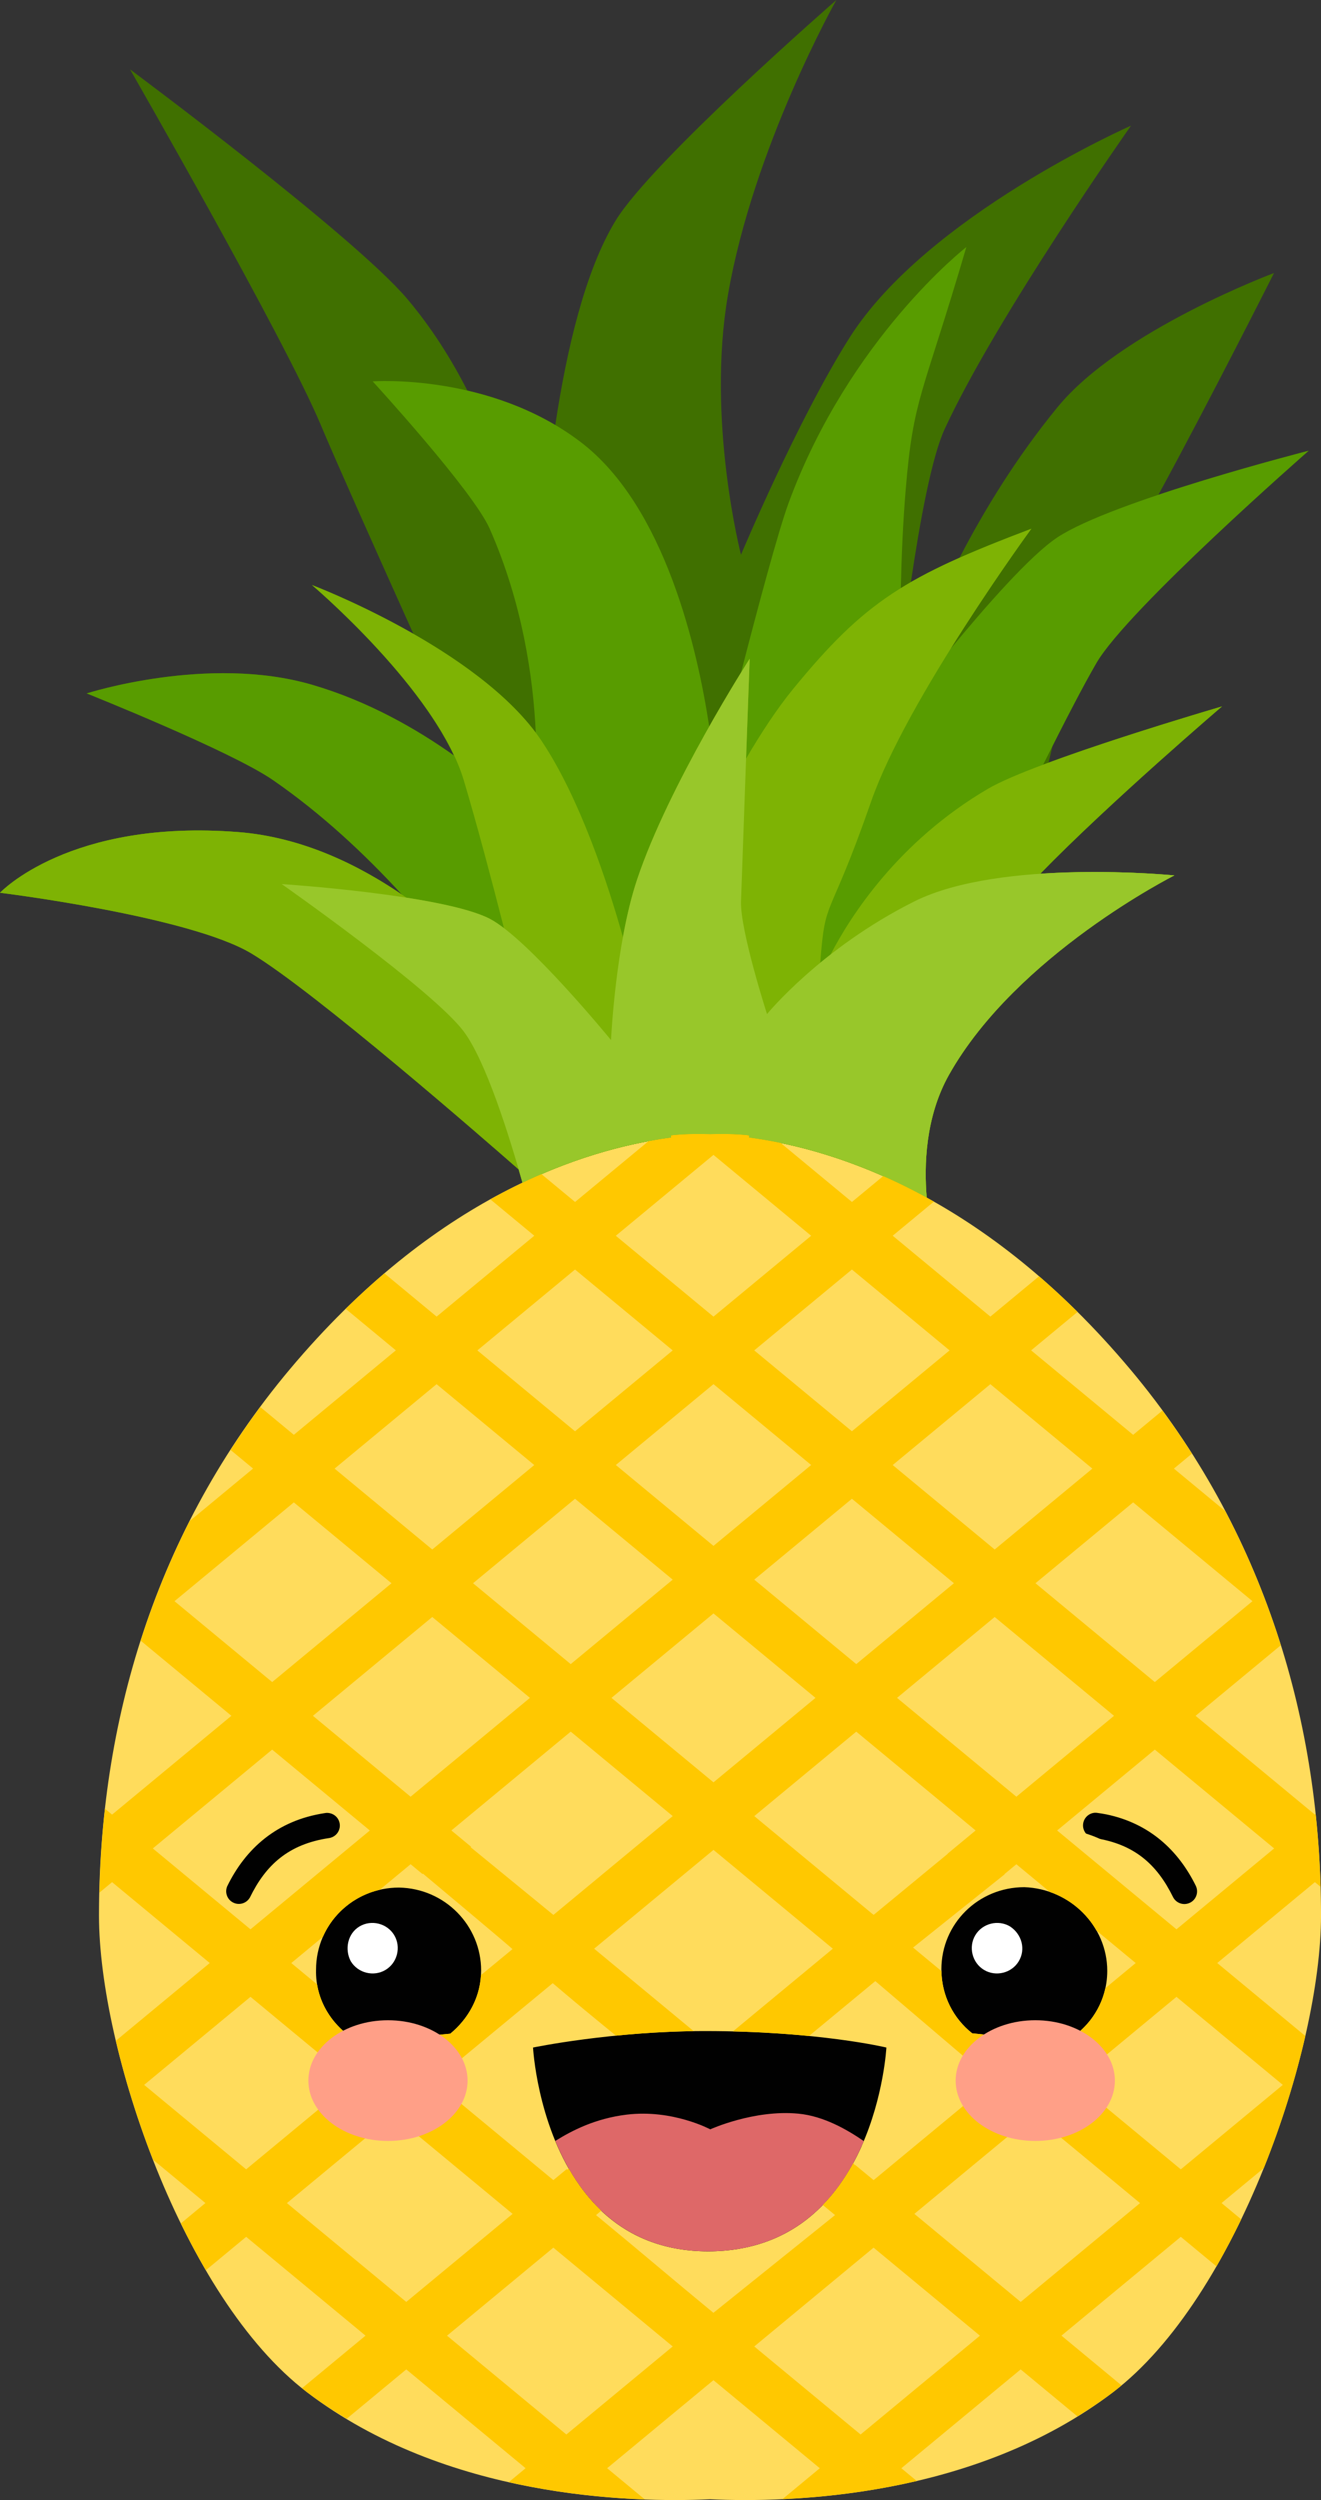 <?xml version="1.0" encoding="UTF-8"?>
<svg id="Layer_2" data-name="Layer 2" xmlns="http://www.w3.org/2000/svg" viewBox="0 0 866.93 1640.62">
  <rect x="0" y="0" width="866.93" height="1640.62" fill="#333333" stroke="none"/>
  <defs>
    <style>
      .cls-1 {
        fill: #010101;
      }

      .cls-2 {
        fill: #ff9f87;
      }

      .cls-3 {
        fill: #fff;
      }

      .cls-4 {
        fill: #ffdc5c;
      }

      .cls-5 {
        fill: #ffc800;
      }

      .cls-6 {
        fill: #7eb304;
      }

      .cls-7 {
        fill: #98c72a;
      }

      .cls-8 {
        fill: #de6868;
      }

      .cls-9 {
        fill: #407000;
      }

      .cls-10 {
        fill: #589c00;
      }
    </style>
  </defs>
  <g id="Happy_Pineapple" data-name="Happy Pineapple">
    <g id="Happy_Pineapple-2" data-name="Happy Pineapple">
      <path id="path3166" class="cls-9" d="m609.48,797.13c-2.77-18.53-5.57-58.25,13.33-91.84,44.29-78.74,147.89-130.82,147.89-130.82,0,0-42.2-4.2-88.03-1.08,45.94-47.2,119.31-109.84,119.31-109.84,0,0-66.35,19.36-113.83,36.92.81-3.51,1.67-7.18,2.58-10.96,11.36-22.52,21.45-41.78,28.78-54.39,20.58-35.48,139.34-139.35,139.34-139.35,0,0-51.56,13.16-98.63,28.92,32.97-60.45,75.88-145.52,75.88-145.52,0,0-100.73,37.49-142.19,88.16-26.86,32.82-48.02,67.49-64.2,98.71-11.91,5.3-22.37,10.51-31.92,16.02,5.9-39.86,13.68-82.11,22.17-100.51,34.12-73.94,122.28-199.08,122.28-199.08,0,0-134.09,58.99-184.85,139.35-34.13,54.03-71.1,142.2-71.1,142.2,0,0-22.75-88.16-8.53-170.64C494.46,96.63,548.88,0,548.88,0c0,0-121.02,105.46-145.04,145.04-19.8,32.62-31.96,84.31-39.43,133.99-19.37-11.45-39.49-18.46-57.67-22.67-10.57-20.74-23.51-41.29-39.41-60.13C232.3,154.71,85.32,45.5,85.32,45.5c0,0,101.13,176.1,125.13,233.2,10.45,24.86,35.22,80.36,60.84,137.25-35.3-20.19-66.53-32.03-66.53-32.03,0,0,67.65,57.32,93.15,111.86-24.49-17.4-56.4-35.72-93.15-46.44-68.25-19.91-147.88,5.69-147.88,5.69,0,0,94.55,37.72,122.29,56.88,31.45,21.71,59.89,48.16,84.8,75.33-29.97-20.47-66.68-37.98-107.55-41.21C45.52,537.29,0,585.85,0,585.85c0,0,124.05,15.28,164.95,39.81,41.77,25.06,153.74,122.72,175.45,141.78,1.9,6.53,3.55,12.44,4.94,17.54-46.06,22.15-97.33,58.99-148.18,119.63-80.46,95.93-122.98,217.79-122.98,352.41,0,83.28,51.76,243.7,132.88,305.5,78.67,59.94,181.47,68.89,235.74,68.89,8.56,0,16.2-.22,23.6-.52,6.53.3,14.18.52,22.74.52h0c54.27,0,157.06-8.95,235.72-68.89,81.12-61.81,132.88-222.22,132.88-305.5,0-134.62-42.53-256.48-122.98-352.41-42.57-50.77-85.41-84.73-125.27-107.49Z"/>
      <path id="path3168" class="cls-1" d="m489.12,1631.4c-8.56,0-16.2-.22-22.74-.52-7.4.3-15.04.52-23.6.52-54.27,0-157.06-8.95-235.74-68.89-81.11-61.81-132.88-222.22-132.88-305.5,0-134.62,42.53-256.48,122.98-352.41,90.83-108.31,183.05-140.8,244.42-148.98l8-1.06v-.98c2.42-.12,5.37-.21,8.78-.21,2.23,0,4.67.04,7.29.13,3.24-.09,5.67-.13,7.91-.13,3.42,0,6.37.09,8.78.21v.98l8,1.06c61.37,8.18,153.59,40.67,244.42,148.98,80.45,95.93,122.98,217.79,122.98,352.41,0,83.28-51.76,243.7-132.88,305.5-78.67,59.94-181.45,68.89-235.72,68.89h0Z"/>
      <path class="cls-4" d="m741.81,898.68c-95.28-113.61-192.86-144.53-250.27-152.18v-1.39s-9.35-1.37-25.59-.82c-16.25-.55-25.59.82-25.59.82v1.39c-57.41,7.65-154.98,38.57-250.26,152.18-89.01,106.14-125.14,233.2-125.14,358.34,0,87.71,54.94,250.69,136.51,312.83,91.3,69.56,212.44,72.65,264.48,70.24,52.05,2.41,173.18-.68,264.48-70.24,81.57-62.15,136.51-225.13,136.51-312.83,0-125.14-36.11-252.2-125.12-358.34Zm-577.82,346.53c-2.27,3.99-7.35,5.39-11.34,3.12-3.66-2.08-5.19-6.55-3.57-10.43,12.05-24.77,32.69-43.39,64.22-48.1.28-.06.56-.09.85-.13.75-.04,1.5.03,2.23.19,4.5.91,7.4,5.31,6.48,9.8-.71,3.45-3.52,6.09-7.01,6.56-26.57,3.98-41.49,17.69-51.85,39Zm131.52,89.36l-59.6,5.7c-17.1-9.33-29.03-26.95-28.5-47.68,0-30.06,24.36-53.91,54.43-53.91,30.06.52,53.91,24.88,53.91,54.43-.01,17.1-8.3,31.61-20.23,41.46Zm269.98,73.75s-.02.05-.03.08c-.48,1.06-.97,2.13-1.47,3.19-.03.05-.05.11-.08.16-.49,1.04-1,2.07-1.51,3.1-.04.08-.08.15-.12.23-.51,1.01-1.03,2.02-1.57,3.03-.05.09-.1.19-.15.28-.53.99-1.07,1.98-1.63,2.96-.06.11-.12.21-.18.32-.55.97-1.12,1.94-1.69,2.9-.07.11-.14.23-.2.34-.58.96-1.17,1.91-1.78,2.86-.07.11-.14.23-.22.34-.61.95-1.23,1.9-1.87,2.84-.07.11-.14.22-.22.32-.65.95-1.32,1.9-2,2.84-.07.09-.13.18-.19.27-.71.97-1.43,1.93-2.17,2.89-.04.05-.08.11-.12.16-4.72,6.08-10.1,11.8-16.23,16.91-.16.13-.32.26-.48.39-.85.7-1.7,1.38-2.57,2.06-.27.21-.56.41-.83.62-.77.58-1.55,1.16-2.35,1.72-.35.25-.71.49-1.06.73-.74.51-1.48,1.01-2.24,1.5-.41.26-.82.52-1.24.78-.72.45-1.45.9-2.2,1.34-.45.27-.92.53-1.38.79-.72.41-1.45.81-2.19,1.21-.49.26-.99.52-1.5.77-.73.37-1.46.73-2.2,1.09-.53.25-1.06.5-1.6.75-.74.34-1.48.66-2.23.98-.56.24-1.13.47-1.7.7-.75.3-1.51.6-2.28.88-.59.22-1.18.44-1.78.65-.77.27-1.55.53-2.34.79-.62.2-1.23.4-1.86.59-.79.24-1.6.47-2.41.69-.64.18-1.28.35-1.92.52-.82.21-1.66.4-2.5.6-.66.15-1.31.31-1.98.45-.86.18-1.73.34-2.6.5-.67.12-1.34.25-2.02.37-.9.15-1.82.28-2.74.41-.67.09-1.34.2-2.02.28-.97.12-1.97.21-2.96.31-.65.06-1.3.14-1.96.19-1.11.09-2.24.15-3.38.21-.57.03-1.12.08-1.69.1-1.72.07-3.46.1-5.23.1s-3.44-.04-5.12-.11c-.57-.02-1.12-.07-1.68-.1-1.1-.06-2.2-.12-3.28-.21-.66-.05-1.3-.13-1.95-.2-.96-.09-1.92-.19-2.86-.3-.69-.09-1.36-.19-2.03-.29-.88-.13-1.76-.25-2.63-.4-.69-.12-1.37-.25-2.05-.38-.83-.16-1.66-.31-2.47-.49-.68-.15-1.35-.31-2.03-.47-.79-.19-1.57-.37-2.35-.57-.67-.18-1.33-.36-1.99-.55-.75-.21-1.5-.43-2.24-.66-.66-.2-1.3-.42-1.95-.63-.72-.24-1.44-.48-2.15-.74-.64-.23-1.26-.46-1.89-.7-.7-.27-1.39-.54-2.07-.82-.61-.25-1.22-.51-1.83-.77-.67-.29-1.34-.59-2-.9-.59-.27-1.18-.55-1.76-.83-.65-.32-1.3-.65-1.94-.98-.56-.29-1.13-.59-1.68-.89-.64-.35-1.27-.71-1.9-1.07-.53-.31-1.07-.61-1.59-.93-.63-.38-1.25-.77-1.87-1.17-.5-.32-1-.63-1.49-.95-.63-.42-1.25-.85-1.87-1.28-.45-.32-.91-.63-1.36-.95-.65-.47-1.29-.96-1.92-1.44-.4-.3-.8-.6-1.19-.91-.7-.55-1.39-1.12-2.08-1.69-.3-.25-.61-.5-.91-.75-.87-.74-1.72-1.5-2.55-2.26-.1-.1-.21-.19-.32-.28-2.89-2.66-5.59-5.46-8.13-8.38-.03-.03-.05-.06-.08-.09-.81-.94-1.61-1.89-2.39-2.84-.06-.07-.12-.15-.18-.22-.75-.92-1.48-1.85-2.19-2.79-.06-.08-.12-.16-.18-.24-.71-.94-1.41-1.89-2.09-2.85-.04-.06-.09-.13-.13-.19-.7-.99-1.38-1.98-2.05-2.98-.02-.03-.04-.06-.06-.08-25.76-38.65-28.33-87.43-28.33-87.43,0,0,51.99-10.81,112.74-10.81,74.18,0,119.16,10.81,119.16,10.81,0,0-1.68,31.99-16.27,64.69Zm132.13-67.79l-59.61-6.22c-12.44-9.85-20.21-24.88-20.21-41.98,0-30.06,24.36-53.91,54.43-53.91,30.06,1.03,54.43,25.4,54.43,54.94,0,20.73-11.93,38.36-29.03,47.16Zm83.3-91.88c-4.15,2.01-9.13.3-11.15-3.84-10.46-21.25-25.33-34.84-51.91-38.69-4.54-.67-7.69-4.9-7.02-9.44.58-3.88,3.78-6.84,7.7-7.1.19-.01.35-.01.54,0,.41,0,.81.06,1.21.12,1.97.29,3.97.57,5.85.97,28.32,5.9,47.21,23.67,58.62,46.84,2.02,4.14.3,9.13-3.83,11.14Z"/>
      <path class="cls-4" d="m754.44,1253.24c-3.71,1.8-8.17.27-9.97-3.43-9.36-19.01-22.66-31.17-46.44-34.61-4.06-.6-6.88-4.38-6.28-8.45.52-3.47,3.38-6.12,6.88-6.35.17-.01.32-.01.48,0,.37,0,.72.05,1.08.11,1.77.26,3.55.51,5.23.87,25.34,5.28,42.23,21.17,52.44,41.9,1.81,3.7.27,8.16-3.42,9.96Z"/>
      <path id="path3177" class="cls-10" d="m340.4,767.44c.89,3.05,1.7,5.92,2.49,8.7,38-18.09,71.77-26.21,97.47-29.64v-1.39s9.35-1.37,25.59-.82c16.25-.55,25.59.82,25.59.82v1.39c29.96,3.99,70.85,14.36,116.65,39.46-1.77-20.72-1.04-52.8,14.63-80.66,44.29-78.74,147.89-130.82,147.89-130.82,0,0-42.2-4.2-88.03-1.08,45.94-47.2,119.31-109.84,119.31-109.84,0,0-69.76,20.34-117.41,38.24,13.86-27.78,26.32-51.82,34.94-66.67,20.58-35.48,139.34-139.35,139.34-139.35,0,0-128.58,32.79-164.94,56.88-17.7,11.72-47.25,45.44-70.08,73.14,26.93-43.17,53.02-78.84,53.02-78.84-37.91,14.38-63.94,25.55-85.67,39.03.45-20.6,1.39-43.03,3.19-64.62,5.09-61.08,10.74-60.23,39.82-159.26,0,0-76.79,59.72-116.6,167.79-6.86,18.62-20.28,68.85-31.25,111.41-4.85,7.89-12.4,20.39-20.91,35.48-7.55-49.88-28.77-144.36-84.35-186.7-59.72-45.51-136.51-39.82-136.51-39.82,0,0,65.75,71.67,76.79,96.69,21.52,48.77,28.55,97.53,30.25,133.89-43.13-57.64-146.86-96.92-146.86-96.92,0,0,67.65,57.32,93.15,111.86-24.49-17.4-56.4-35.72-93.15-46.44-68.25-19.91-147.88,5.69-147.88,5.69,0,0,94.55,37.72,122.29,56.88,31.45,21.71,59.89,48.16,84.8,75.33-29.97-20.47-66.68-37.98-107.55-41.21C45.52,537.28,0,585.85,0,585.85c0,0,124.05,15.28,164.95,39.81,41.76,25.06,153.73,122.72,175.45,141.77Z"/>
      <path id="path3179" class="cls-6" d="m340.4,767.44c.89,3.05,1.7,5.92,2.49,8.7,38-18.09,71.77-26.21,97.47-29.64v-1.39s9.35-1.37,25.59-.82c16.25-.55,25.59.82,25.59.82v1.39c29.96,3.99,70.85,14.36,116.65,39.46-1.77-20.72-1.04-52.8,14.63-80.66,44.29-78.74,147.89-130.82,147.89-130.82,0,0-42.2-4.2-88.03-1.08,45.94-47.2,119.31-109.84,119.31-109.84,0,0-122.13,35.61-153.57,54.04-59.06,34.62-90.31,83.68-103.35,108.83-2.36,1.84-4.62,3.65-6.78,5.43,3.42-44.88,5.21-24.83,33.35-105.73,23.43-67.37,105.23-179.17,105.23-179.17-82.48,31.28-108.98,47.25-156.42,105.23-10.41,12.73-20.83,28.56-30.83,45.65,1.4-38.79,2.39-65.56,2.39-65.56,0,0-53.18,82.75-73.94,145.04-3.88,11.64-6.89,24.75-9.25,37.68-10.15-36.07-28.39-91.3-53.31-128.68-40.41-60.61-150.73-102.38-150.73-102.38,0,0,81.94,69.3,99.54,127.98,8.58,28.6,18.6,66.56,26.44,97.22-3.4-2.6-6.59-4.78-9.38-6.22-11.19-5.76-32.3-10.33-54.62-13.83-30.45-21.27-68.21-39.73-110.32-43.05C45.52,537.28,0,585.85,0,585.85c0,0,124.05,15.28,164.95,39.81,41.76,25.06,153.73,122.72,175.44,141.77Z"/>
      <path id="path3181" class="cls-7" d="m304.3,676.85c14.56,19.35,29.96,68.66,38.59,99.28,38-18.08,71.76-26.21,97.47-29.64v-1.39s9.35-1.37,25.59-.82c16.25-.55,25.59.82,25.59.82v1.39c29.96,3.99,70.85,14.36,116.65,39.46-1.77-20.72-1.04-52.8,14.63-80.66,44.29-78.74,147.89-130.82,147.89-130.82,0,0-113.76-11.38-170.64,17.06-61.47,30.74-96.7,73.94-96.7,73.94,0,0-17.71-54.99-17.06-73.94,2.85-82.47,5.69-159.26,5.69-159.26,0,0-53.18,82.75-73.94,145.04-14.22,42.66-17.06,105.22-17.06,105.22,0,0-54.59-66.75-79.63-79.63-30.76-15.83-136.51-22.75-136.51-22.75,0,0,98.86,69.33,119.45,96.69Z"/>
      <path id="path24" class="cls-8" d="m464.64,1477.41c58.06,0,87.44-37.2,102.26-72.36-11.04-7.57-26.28-16.38-42.86-17.99-29.2-2.82-57.92,10.28-57.92,10.28,0,0-24.81-13.33-54.91-9.64-20.62,2.52-35.81,10.43-46.78,17.24,14.51,35.2,43.31,72.46,100.2,72.46Z"/>
      <g>
        <path id="path23" class="cls-3" d="m230.2,1287.02c4.66,7.78,15.03,10.37,22.81,5.7,7.78-4.66,10.37-15.03,5.7-22.81-4.66-7.78-15.03-10.37-22.81-5.7-7.78,4.66-9.85,15.03-5.7,22.81Z"/>
        <path id="path25" class="cls-3" d="m668.59,1287.02c-4.66,7.78-15.03,10.37-22.81,5.7-7.78-4.66-10.37-15.03-5.7-22.81,4.66-7.78,15.03-10.37,22.81-5.7,7.78,5.18,10.37,15.03,5.7,22.81Z"/>
      </g>
      <path class="cls-5" d="m866.64,1238.2c-.46-15.94-1.53-31.87-3.22-47.78l-.49.4-78.31-64.84,55.93-46.32c-9.4-30.02-21.5-59.47-36.51-88.06l-33.65-27.86,11.83-9.8c-6.08-9.55-12.55-18.98-19.36-28.28l-19.22,15.92-66.95-55.43,30.48-25.23c-8.45-8.38-16.88-16.16-25.26-23.4l-31.96,26.48-64.1-53.08,27.04-22.39c-11.4-6.46-22.53-12.01-33.27-16.75l-20.52,16.99-46.78-38.74c-7.37-1.52-14.31-2.69-20.73-3.54v-1.39s-9.35-1.37-25.59-.82c-16.25-.55-25.59.82-25.59.82v1.39c-4.67.62-9.64,1.42-14.82,2.38l-48.19,39.9-22.07-18.27c-10.82,4.66-22.03,10.11-33.56,16.52l28.87,23.9-64.1,53.08-34.28-28.39c-8.43,7.18-16.9,14.94-25.4,23.27l32.92,27.26-66.94,55.43-22.04-18.25c-6.87,9.26-13.33,18.67-19.47,28.19l14.75,12.21-41.58,34.43c-12.96,25.58-23.63,51.82-32.16,78.52l59.52,49.29-78.31,64.85-4.67-3.86c-2.06,18.32-3.18,36.68-3.61,55.02l8.28-6.86,64.1,53.08-61.6,51.01c5.94,25.26,14.16,51.88,24.36,78.04l34.39,28.47-16.1,13.34c5.16,10.55,10.63,20.83,16.41,30.72l26.45-21.9,78.32,64.85-41.63,34.47c1.09.89,2.16,1.81,3.26,2.65,8.43,6.41,17.16,12.09,26.01,17.42l39.11-32.39,78.31,64.85-11.04,9.14c32.64,7.34,63.53,10.38,89.27,11.33l-24.73-20.47,69.78-57.78,69.79,57.79-24.5,20.28c25.73-1.17,56.17-4.43,88.13-11.91l-10.12-8.37,78.32-64.86,37.23,30.82c7.95-4.91,15.81-10.07,23.39-15.85,1.87-1.43,3.72-2.96,5.55-4.48l-39.41-32.64,78.32-64.85,23.43,19.4c5.72-9.95,11.13-20.28,16.23-30.86l-12.91-10.7,27.74-22.96c11.65-29,20.85-58.72,27.24-86.67l-57.82-47.89,64.09-53.08,3.72,3.07Zm-44.68-187.46l-64.1,53.08-78.32-64.85,64.1-53.07,78.32,64.85Zm-249.33,205.32l-77.63-64.27,66.94-55.43,78.32,64.85-18.36,15.21s.09.04.14.05l-48.68,40.13-.74-.61s0,.05.01.07Zm-104.39-241.6l-64.1-53.08,64.1-53.07,64.1,53.07-64.1,53.08Zm90.85-30.93l66.95,55.43-64.1,53.08-66.94-55.44,64.1-53.08Zm-117.61,53.08l-66.94,55.44-64.1-53.08,66.94-55.43,64.1,53.08Zm-93.7,77.59l-78.32,64.86-64.1-53.08,78.32-64.86,64.1,53.08Zm-78.31,109.16l7.8,6.45c.1-.09.2-.18.3-.27,4.54,3.8,56.22,47.04,58.75,49.54l-20.68,17.06c-.93,15.78-8.92,29.17-20.13,38.43l-29.89,2.86-7.52,6.21-5.94-4.92-16.24,1.55c-14.38-7.84-25.1-21.56-27.84-38.05l-16.92-14.01,20.73-17.17c6.74-15.43,20.52-26.99,37.32-30.9l20.26-16.78Zm39.32-11.22c.16-.04.31-.1.48-.14l-13.04-10.8,78.32-64.85,66.94,55.43-78.32,64.85-54.37-44.49Zm92.5-97.94l66.95-55.42,66.94,55.42-66.94,55.43-66.95-55.43Zm258.06,115.76s-.08-.1-.12-.14l7.78-6.44,21.96,18.18c13.07,4.54,23.96,13.66,30.62,25.35l25.73,21.3-19.9,16.48c-3.45,15.72-13.92,28.68-27.8,35.84l-13.73-1.43-5.5,4.55-7.08-5.86-33.31-3.47c-12.16-9.63-19.85-24.22-20.18-40.85l-18.6-15.41,60.12-48.09Zm7.66-50.9l-78.32-64.86,64.09-53.08,78.32,64.86-64.09,53.08Zm49.87-215.31l-64.1,53.08-66.94-55.42,64.1-53.07,66.94,55.42Zm-93.7-77.58l-64.1,53.08-64.1-53.08,64.1-53.08,64.1,53.08Zm-154.95-128.3l64.1,53.08-64.1,53.08-64.1-53.08,64.1-53.08Zm-90.86,75.23l64.1,53.08-64.1,53.08-64.1-53.08,64.1-53.08Zm-90.85,75.24l64.1,53.07-66.94,55.42-64.1-53.08,66.94-55.42Zm-172.01,142.42l78.32-64.85,64.1,53.07-78.31,64.85-64.1-53.08Zm-14.22,162.24l78.32-64.86,64.1,53.08-78.32,64.86-64.1-53.08Zm-5.69,155.16l69.79-57.78,66.94,55.42-69.79,57.79-66.94-55.43Zm93.7,77.58l69.78-57.77,78.32,64.84-69.78,57.79-78.32-64.86Zm183.39,151.86l-78.32-64.85,69.78-57.78,78.32,64.85-69.79,57.78Zm96.51-79.84c-25.21-20.73-48.61-40.77-77.04-64.14l3.41-2.9c-2.48-2.35-4.82-4.8-7.03-7.34-.03-.03-.05-.06-.08-.09-.81-.94-1.61-1.89-2.39-2.84-.06-.07-.12-.15-.18-.22-.75-.92-1.48-1.85-2.19-2.79-.06-.08-.12-.16-.18-.24-.71-.94-1.41-1.89-2.09-2.85-.04-.06-.09-.13-.13-.19-.7-.99-1.38-1.98-2.05-2.98-.02-.03-.04-.06-.06-.08-1.76-2.65-3.42-5.34-4.97-8.06l-1.15.96c-.03-.2-.07-.43-.11-.62l-8.8,7.29-78.31-64.86,77.89-64.39c13.01,11.11,28.06,23.51,41.49,34.44,15.18-1.51,32.6-2.7,51.02-2.96l-65.33-54.1,78.32-64.85,78.32,64.85-65.54,54.27c19.08.47,35.83,1.62,49.91,3l43.51-36.01,77.2,65.76-78.32,64.86-12.22-10.12c-.01.1-.04.29-.06.42-.24-.36-.46-.71-.65-1.01l-.47-.39c-.33.6-.65,1.2-.99,1.8-.06.11-.12.21-.18.32-.55.97-1.12,1.94-1.69,2.9-.07.11-.14.23-.2.34-.58.96-1.17,1.91-1.78,2.86-.07.11-.14.23-.22.34-.61.95-1.23,1.9-1.87,2.84-.07.11-.14.22-.22.32-.65.95-1.32,1.9-2,2.84-.07.09-.13.18-.19.27-.71.97-1.43,1.93-2.17,2.89-.04.05-.08.11-.12.16-2.56,3.3-5.33,6.49-8.3,9.54l8.03,6.61-79.1,63.56-.73.58Zm96.58,79.84l-69.79-57.78,78.32-64.85,69.79,57.78-78.32,64.85Zm105.07-87l-69.78-57.79,78.32-64.85,69.78,57.78-78.32,64.86Zm172.02-142.43l-66.94,55.43-69.79-57.79,66.94-55.42,69.79,57.78Zm-69.79-102.09l-78.32-64.86,64.1-53.08,78.32,64.86-64.1,53.08Z"/>
      <g>
        <path id="path4959" class="cls-2" d="m306.86,1365.36c0,21.86-23.39,39.59-52.24,39.59s-52.24-17.73-52.24-39.59,23.39-39.61,52.24-39.61c28.86,0,52.24,17.73,52.24,39.61Z"/>
        <path id="path3382" class="cls-2" d="m679.44,1325.74c28.85,0,52.22,17.76,52.22,39.63s-23.37,39.58-52.22,39.58-52.27-17.71-52.27-39.58,23.43-39.63,52.27-39.63Z"/>
      </g>
    </g>
  </g>
</svg>